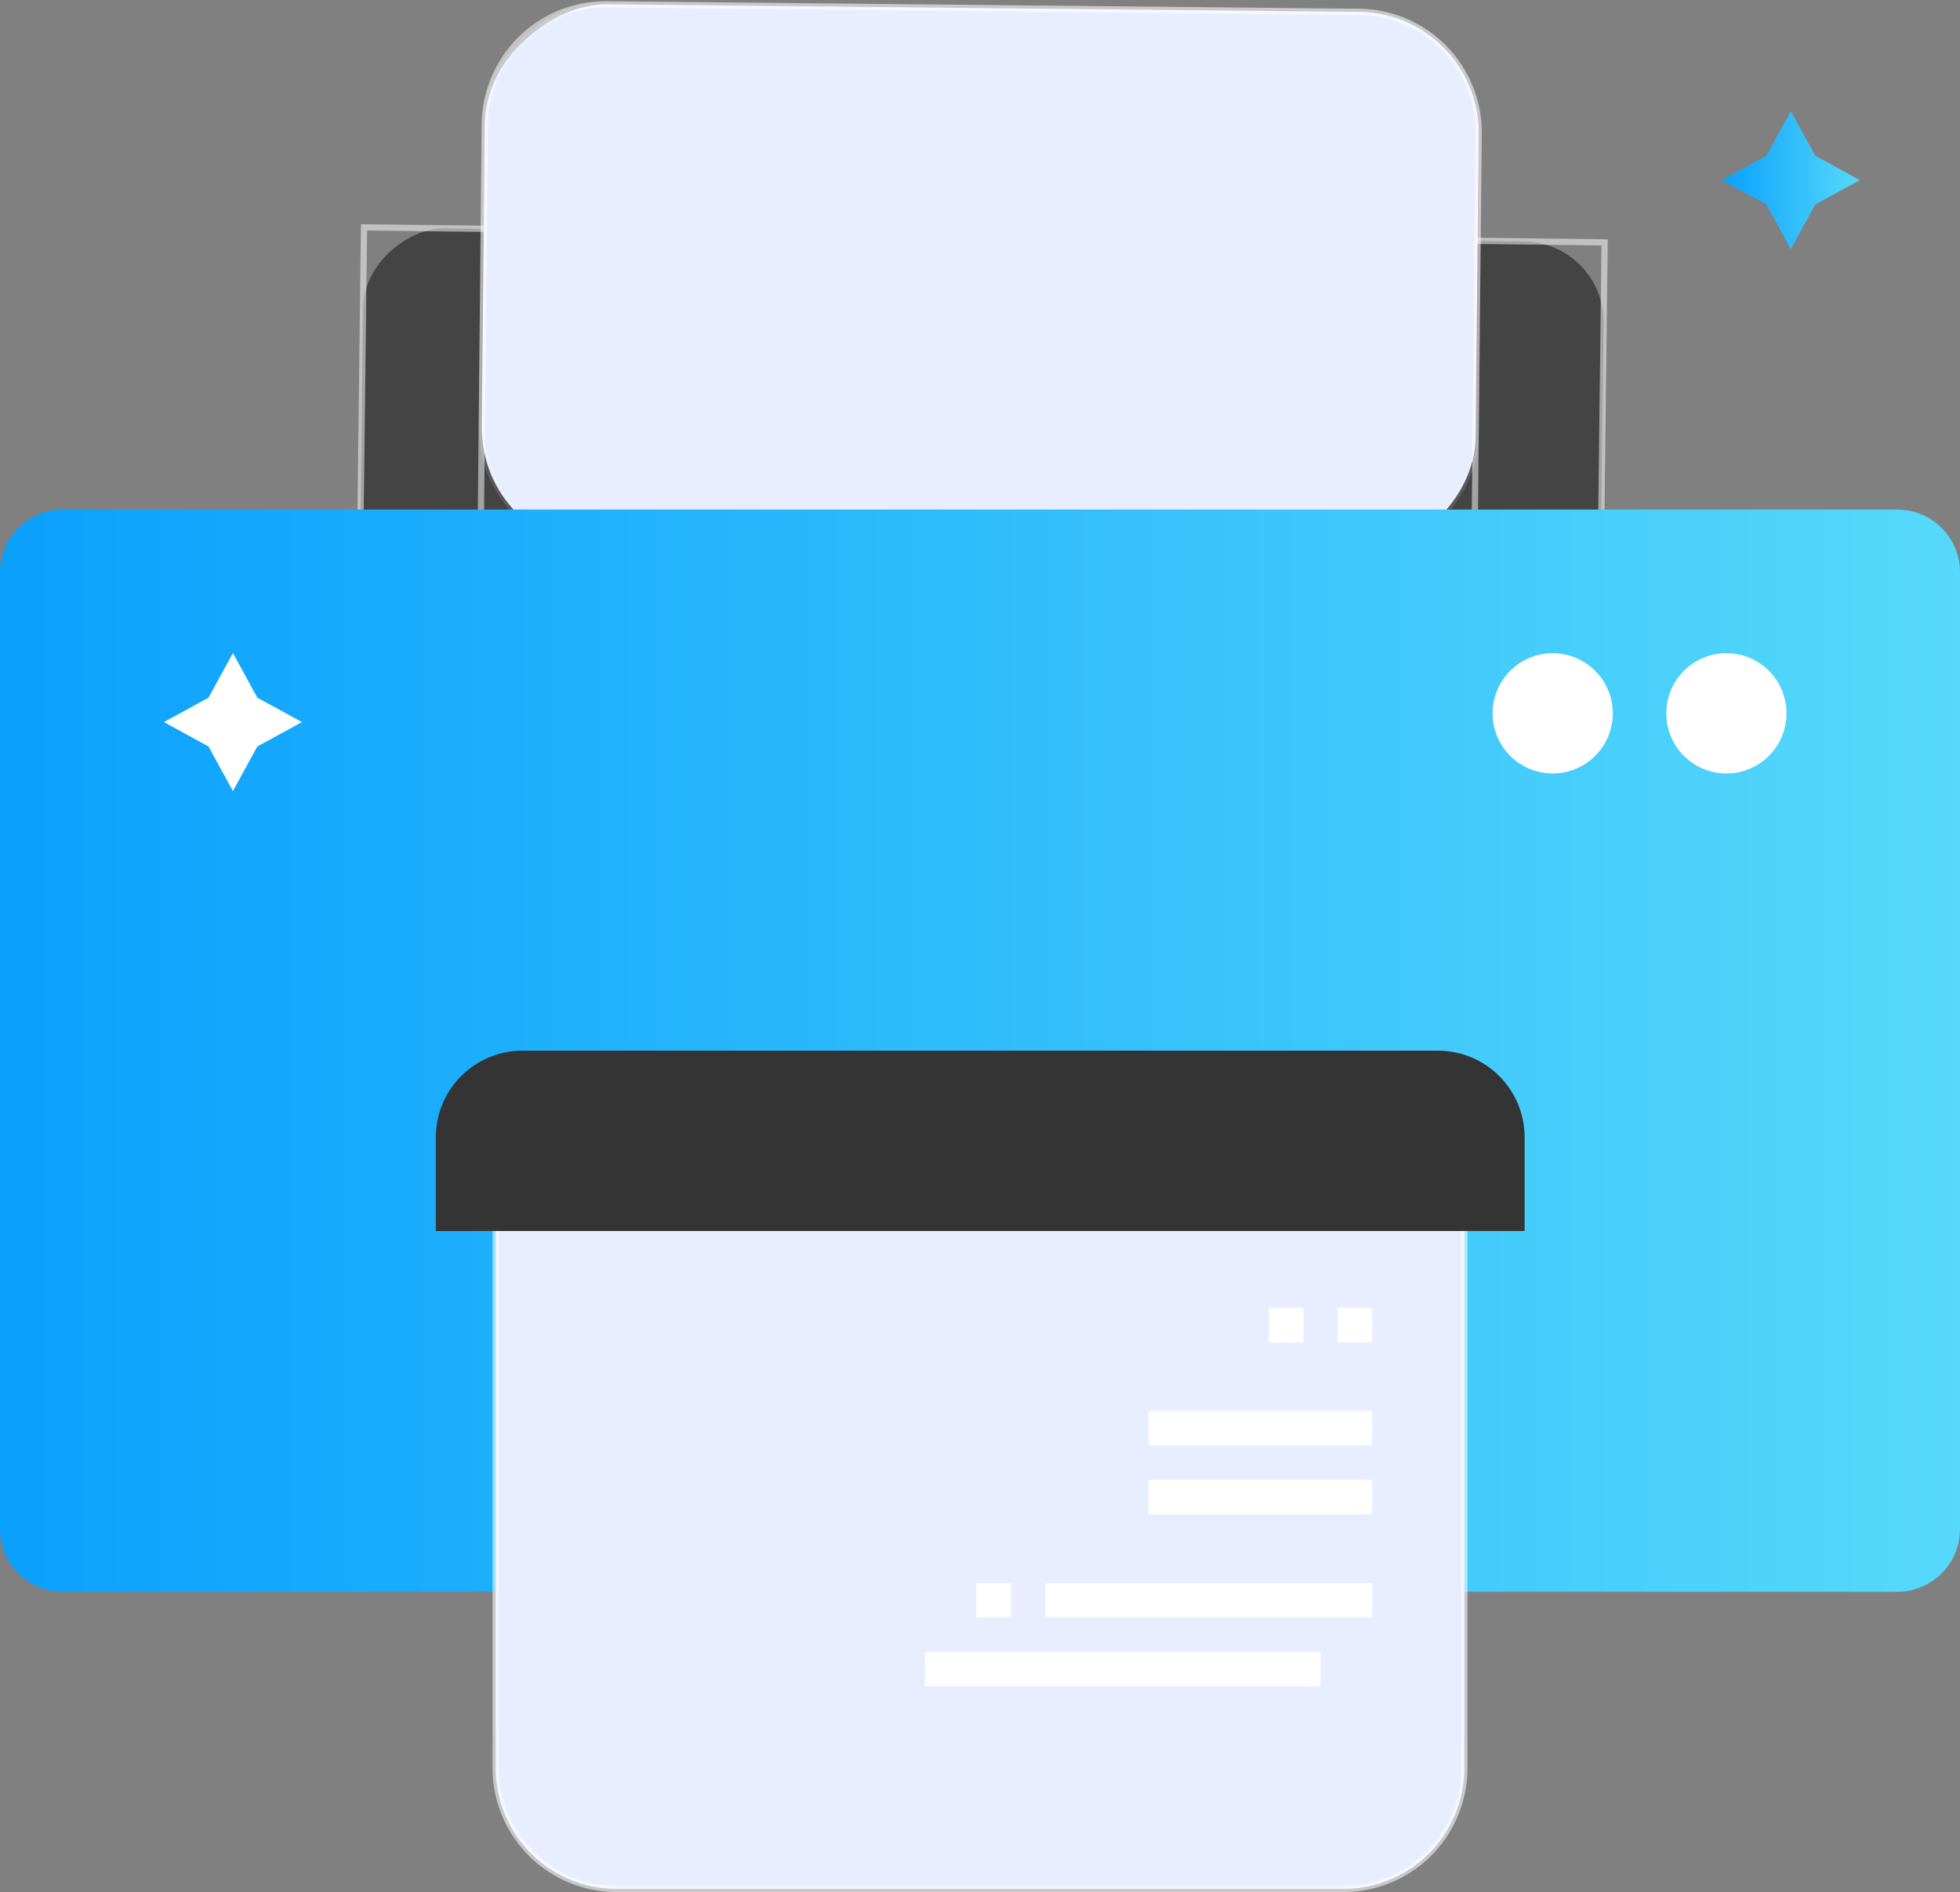 <svg xmlns="http://www.w3.org/2000/svg" xmlns:xlink="http://www.w3.org/1999/xlink" width="48.68" height="46.987" viewBox="0 0 48.68 46.987">
  <rect x="0" y="0" width="48.68" height="46.987" fill="#808080" stroke="none"/>
  <defs>
    <linearGradient id="linear-gradient" x1="-1.718" y1="1.636" x2="-1.626" y2="1.636" gradientUnits="objectBoundingBox">
      <stop offset="0" stop-color="#1f1f1f"/>
      <stop offset="1" stop-color="#444"/>
    </linearGradient>
    <clipPath id="clip-path">
      <path id="Rectangle_27173" data-name="Rectangle 27173" d="M1.559,0H47.121A1.559,1.559,0,0,1,48.68,1.559v23.76a1.558,1.558,0,0,1-1.558,1.558H1.56A1.56,1.56,0,0,1,0,25.317V1.559A1.559,1.559,0,0,1,1.559,0Z" fill="none" stroke="rgba(0,0,0,0)" stroke-width="1"/>
    </clipPath>
    <linearGradient id="linear-gradient-2" y1="0.5" x2="1" y2="0.5" gradientUnits="objectBoundingBox">
      <stop offset="0" stop-color="#0aa0fd"/>
      <stop offset="1" stop-color="#56d9fa"/>
    </linearGradient>
    <clipPath id="clip-path-2">
      <path id="Path_184618" data-name="Path 184618" d="M36.553,17.17a1.493,1.493,0,1,0,1.494-1.493,1.494,1.494,0,0,0-1.494,1.493m4.314,0a1.493,1.493,0,1,0,1.492-1.493,1.493,1.493,0,0,0-1.492,1.493" transform="translate(-36.553 -15.677)" fill="none" stroke="rgba(0,0,0,0)" stroke-width="1"/>
    </clipPath>
    <linearGradient id="linear-gradient-3" x1="-0.512" y1="1" x2="-0.47" y2="1" gradientUnits="objectBoundingBox">
      <stop offset="0" stop-color="#0a80fd"/>
      <stop offset="1" stop-color="#56c5fa"/>
    </linearGradient>
    <clipPath id="clip-path-3">
      <path id="Path_184619" data-name="Path 184619" d="M12.83,25.409a2.153,2.153,0,0,0-2.157,2.156v2.323H37.716V27.565a2.152,2.152,0,0,0-2.156-2.156Z" transform="translate(-10.673 -25.409)" fill="none" stroke="rgba(0,0,0,0)" stroke-width="1"/>
    </clipPath>
    <linearGradient id="linear-gradient-4" x1="-3.729" y1="1.161" x2="-3.552" y2="1.161" gradientUnits="objectBoundingBox">
      <stop offset="0" stop-color="#060606"/>
      <stop offset="1" stop-color="#343434"/>
    </linearGradient>
  </defs>
  <g id="Group_101082" data-name="Group 101082" transform="translate(-6210 -5142.083)">
    <g id="Group_101060" data-name="Group 101060" transform="translate(6210 5142.161)">
      <g id="Group_101049" data-name="Group 101049" transform="translate(8.908 5.569)">
        <g id="Group_101078" data-name="Group 101078" transform="translate(0 0)">
          <rect id="Rectangle_27169" data-name="Rectangle 27169" width="10.99" height="30.815" rx="2" transform="translate(0 10.989) rotate(-89.307)" stroke="rgba(0,0,0,0)" stroke-width="1" fill="url(#linear-gradient)"/>
          <rect id="Rectangle_27196" data-name="Rectangle 27196" width="10.99" height="30.815" transform="translate(0 10.989) rotate(-89.307)" fill="none" stroke="#fff" stroke-width="0.155" opacity="0.51"/>
        </g>
      </g>
      <g id="Group_101051" data-name="Group 101051" transform="translate(11.936 0)">
        <g id="Group_101077" data-name="Group 101077" transform="translate(0)">
          <rect id="Rectangle_27171" data-name="Rectangle 27171" width="13.52" height="24.685" rx="3" transform="translate(0 13.519) rotate(-89.427)" fill="#e8eeff" stroke="rgba(255,255,255,0.12)" stroke-width="0.155" style="mix-blend-mode: multiply;isolation: isolate"/>
          <path id="Rectangle_27195" data-name="Rectangle 27195" d="M0,0H10.52a3,3,0,0,1,3,3V21.685a3,3,0,0,1-3,3H0a0,0,0,0,1,0,0V0A0,0,0,0,1,0,0Z" transform="translate(0 13.519) rotate(-89.427)" fill="none" stroke="#fff" stroke-width="0.155" opacity="0.51"/>
        </g>
      </g>
      <g id="Group_101053" data-name="Group 101053" transform="translate(0 12.576)">
        <g id="Group_101052" data-name="Group 101052" clip-path="url(#clip-path)">
          <path id="Path_184617" data-name="Path 184617" d="M48.68,39.414l.249-27.248L.007,11.791-.242,39.039Z" transform="translate(-0.003 -12.164)" stroke="rgba(0,0,0,0)" stroke-width="1" fill="url(#linear-gradient-2)"/>
        </g>
      </g>
      <g id="Group_101055" data-name="Group 101055" transform="translate(37.071 16.144)">
        <g id="Group_101054" data-name="Group 101054" clip-path="url(#clip-path-2)">
          <rect id="Rectangle_27174" data-name="Rectangle 27174" width="7.485" height="3.472" transform="translate(-0.201 0.013) rotate(-3.865)" fill="#fff" stroke="rgba(0,0,0,0)" stroke-width="1"/>
        </g>
      </g>
      <g id="Group_101057" data-name="Group 101057" transform="translate(12.312 27.342)">
        <g id="Group_101076" data-name="Group 101076" transform="translate(0)">
          <rect id="Rectangle_27175" data-name="Rectangle 27175" width="24.057" height="15.801" stroke="rgba(0,0,0,0)" stroke-width="1" fill="url(#linear-gradient-3)"/>
          <path id="Rectangle_27193" data-name="Rectangle 27193" d="M0,0H24.057a0,0,0,0,1,0,0V13.539a3,3,0,0,1-3,3H3a3,3,0,0,1-3-3V0A0,0,0,0,1,0,0Z" transform="translate(0 2.95)" fill="#e8eeff" stroke="rgba(255,255,255,0.12)" stroke-width="0.155" style="mix-blend-mode: multiply;isolation: isolate"/>
          <path id="Rectangle_27194" data-name="Rectangle 27194" d="M0,0H24.057a0,0,0,0,1,0,0V13.539a3,3,0,0,1-3,3H3a3,3,0,0,1-3-3V0A0,0,0,0,1,0,0Z" transform="translate(0 2.95)" fill="none" stroke="#fff" stroke-width="0.155" opacity="0.51"/>
        </g>
      </g>
      <g id="Group_101059" data-name="Group 101059" transform="translate(10.824 26.014)">
        <g id="Group_101058" data-name="Group 101058" clip-path="url(#clip-path-3)">
          <rect id="Rectangle_27177" data-name="Rectangle 27177" width="5.757" height="27.225" transform="translate(-0.212 4.47) rotate(-87.283)" stroke="rgba(0,0,0,0)" stroke-width="1" fill="url(#linear-gradient-4)"/>
        </g>
      </g>
      <path id="Path_184642" data-name="Path 184642" d="M249.908,40.668l.606,1.108,1.108.606-1.108.606-.606,1.108-.606-1.108-1.108-.606,1.108-.606Z" transform="translate(-205.43 -37.987)" stroke="rgba(0,0,0,0)" stroke-width="1" fill="url(#linear-gradient-2)"/>
    </g>
    <path id="Path_184638" data-name="Path 184638" d="M701.68,396.934h9.826v.854H701.68Zm2.991-1.709h8.117v.855H704.67Zm7.263-6.835h.854v.855h-.854Zm-4.7,4.272h5.554v.855h-5.554Zm0-1.709h5.554v.854h-5.554Zm2.99-2.563h.855v.855h-.855Zm-7.263,6.835h.854v.855h-.854Z" transform="translate(5531.292 4786.172)" fill="#fff"/>
    <path id="Path_184643" data-name="Path 184643" d="M249.908,40.668l.606,1.108,1.108.606-1.108.606-.606,1.108-.606-1.108-1.108-.606,1.108-.606Z" transform="translate(5965.877 5117.633)" fill="#fff"/>
  </g>
</svg>
